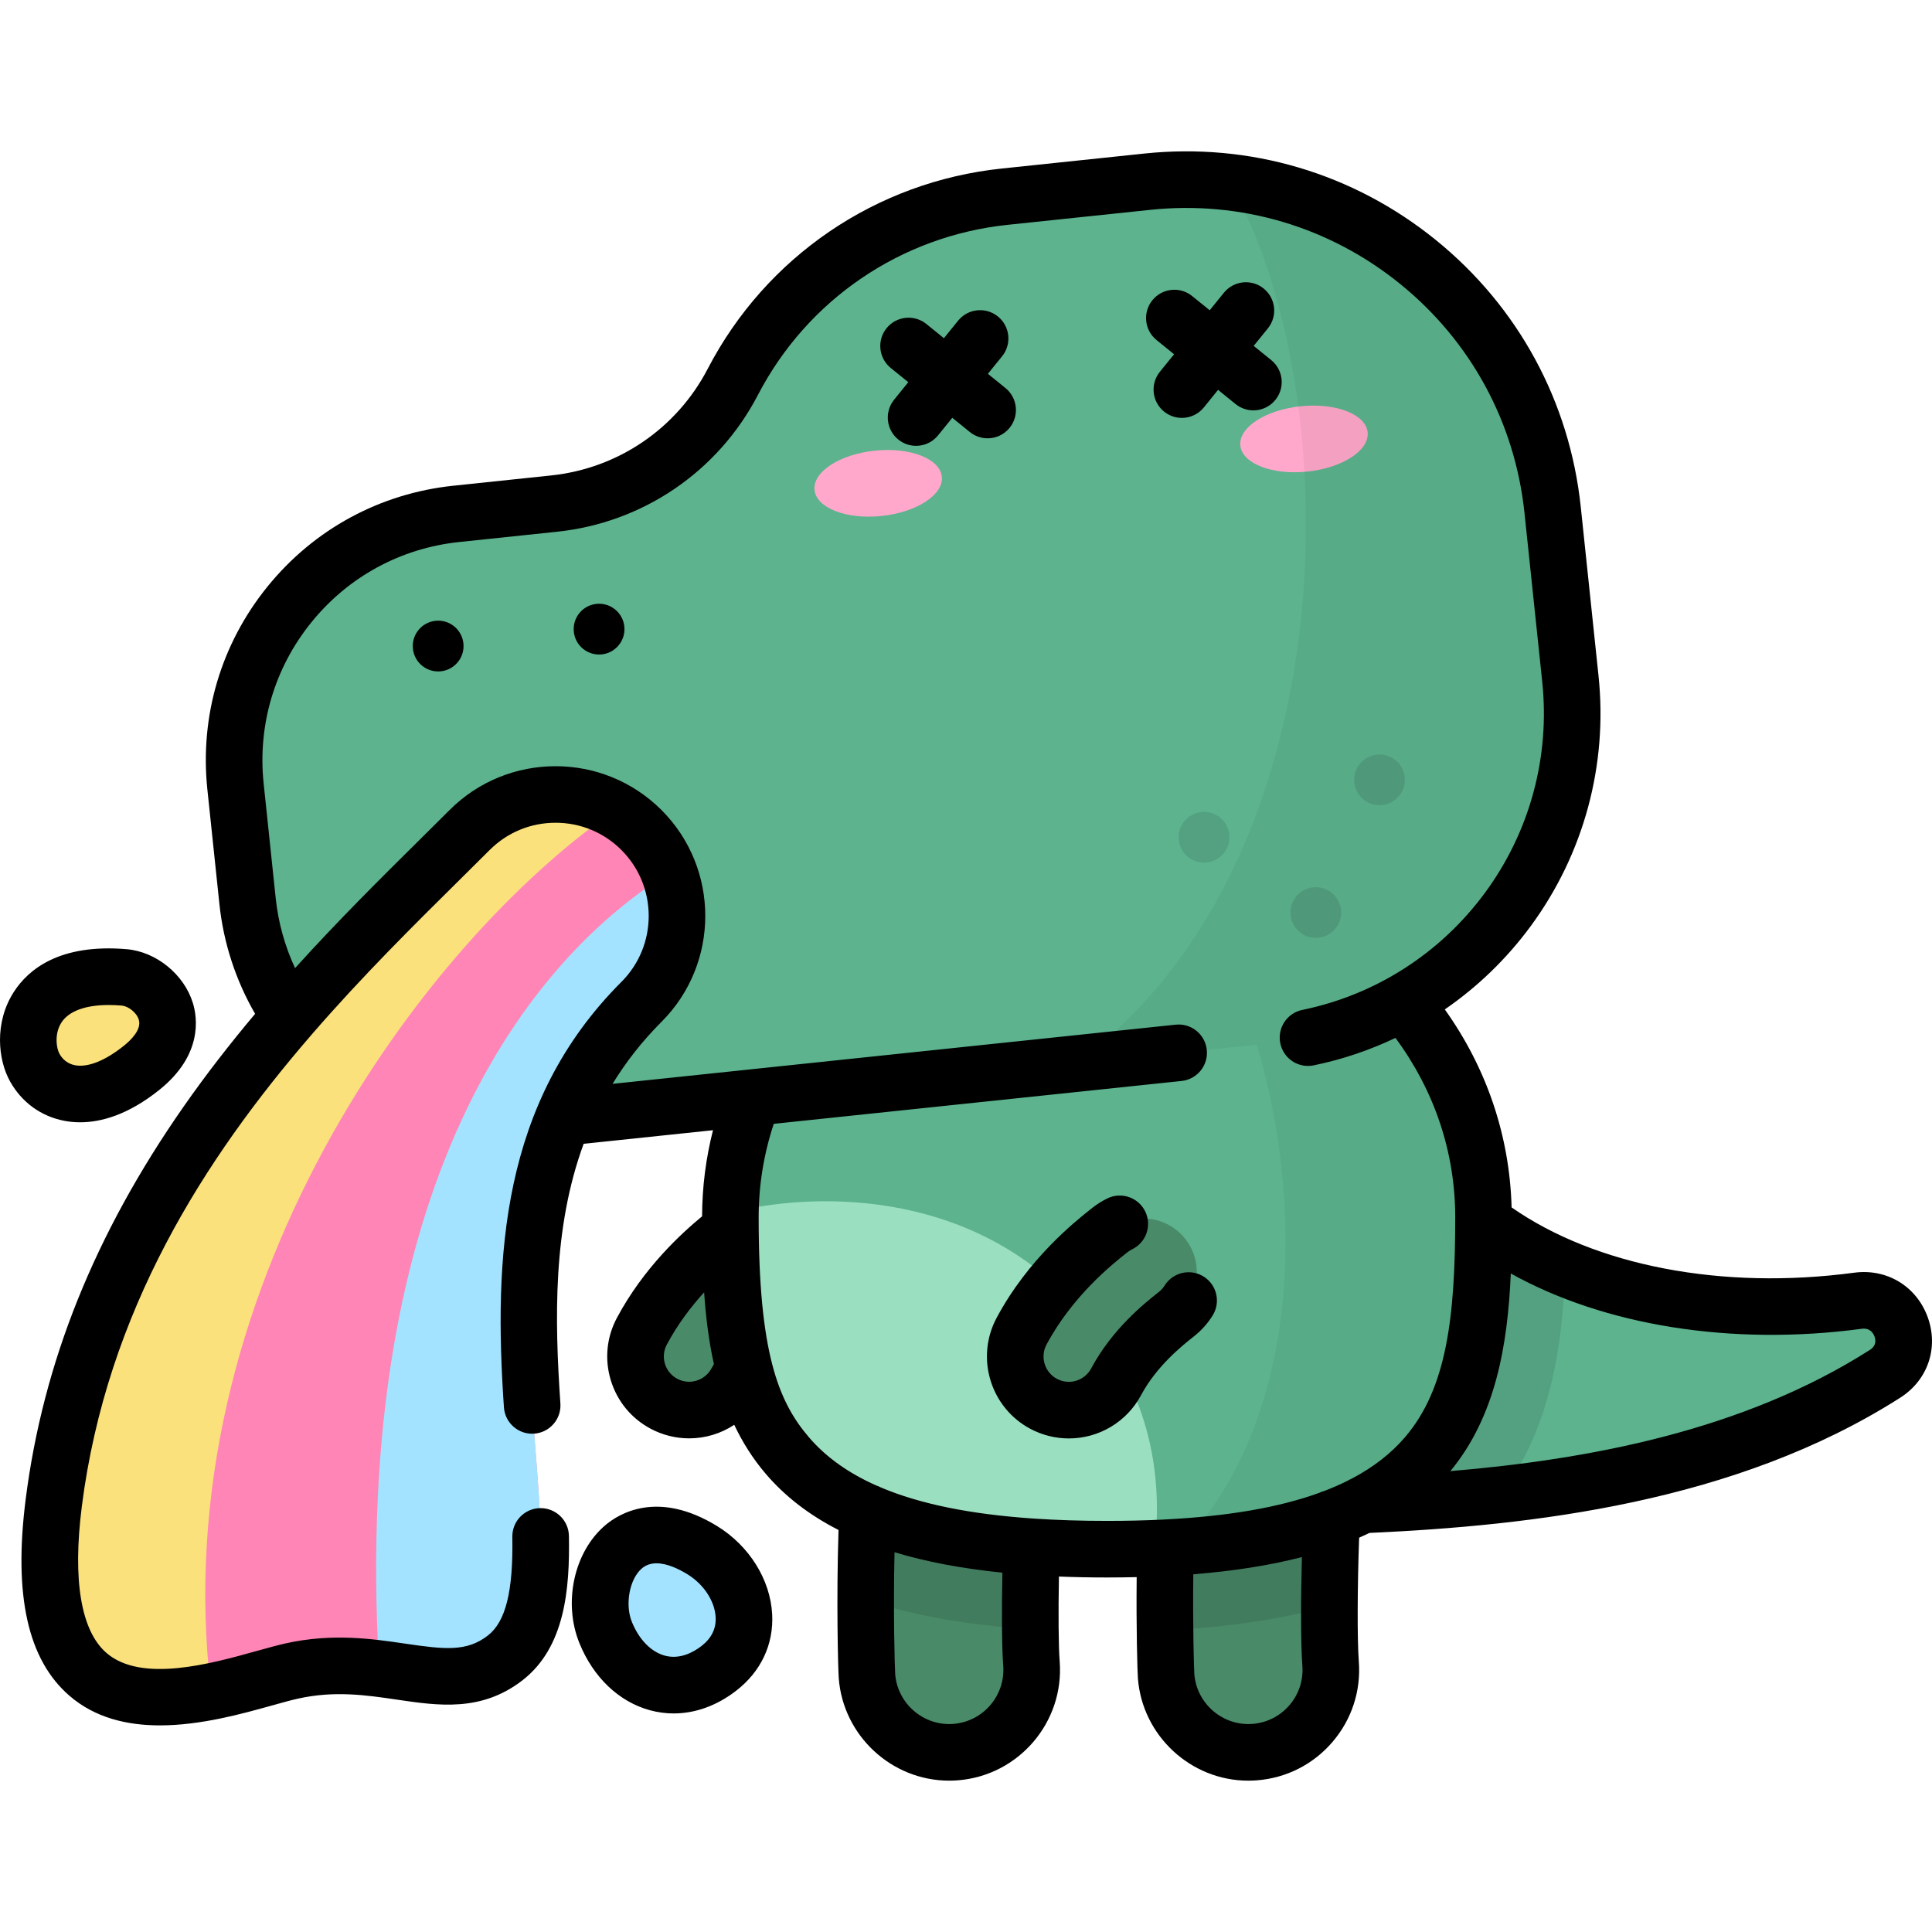 <?xml version="1.0" encoding="iso-8859-1"?>
<!-- Generator: Adobe Illustrator 19.0.0, SVG Export Plug-In . SVG Version: 6.00 Build 0)  -->
<svg version="1.1" id="Capa_1" xmlns="http://www.w3.org/2000/svg" xmlns:xlink="http://www.w3.org/1999/xlink" x="0px" y="0px"
	 viewBox="0 0 512 512" style="enable-background:new 0 0 512 512;" xml:space="preserve">
<path style="fill:#498A68;" d="M182.62,373.682c5.075,0,9.985-2.725,12.543-7.514c4.876-9.122,12.694-15.313,15.637-17.643
	l0.354-0.281c6.144-4.882,7.166-13.819,2.284-19.963c-4.882-6.144-13.819-7.167-19.964-2.285l-0.316,0.25
	c-3.808,3.015-15.395,12.191-23.057,26.527c-3.699,6.921-1.088,15.529,5.833,19.228C178.069,373.142,180.36,373.682,182.62,373.682z
	"/>
<path style="fill:#5CB38E;" d="M301.117,399.717c66.304,0,142.608,0,198.469-35.663c9.559-6.103,4.031-20.843-7.211-19.342
	c-44.236,5.905-81.394-5.355-102.582-23.595L301.117,399.717z"/>
<path style="opacity:0.1;enable-background:new    ;" d="M414.803,336.164c-0.739,21.175-3.989,42.311-17.042,59.885
	c-32.322,3.668-65.581,3.668-96.644,3.668l88.675-78.601C396.584,326.964,405.024,332.087,414.803,336.164z"/>
<g>
	<path style="fill:#498A68;" d="M309.029,444.209c-0.269-3.499-1.67-59.427,4.221-73.891c4.556-11.18,17.311-16.551,28.491-11.997
		c10.723,4.368,16.102,16.281,12.505,27.113c-1.567,8.067-2.468,44.5-1.628,55.425c0.925,12.037-8.083,22.545-20.119,23.47
		c-0.57,0.044-1.137,0.065-1.699,0.065C319.489,464.394,309.91,455.676,309.029,444.209z M353.737,386.812
		c0.003-0.009,0.006-0.017,0.01-0.025C353.744,386.795,353.741,386.804,353.737,386.812z"/>
	<path style="fill:#498A68;" d="M229.755,444.211c-0.269-3.499-1.674-59.427,4.222-73.896c4.558-11.18,17.318-16.55,28.492-11.993
		c10.723,4.37,16.101,16.283,12.503,27.114c-1.568,8.072-2.469,44.499-1.628,55.421c0.926,12.037-8.081,22.546-20.117,23.472
		c-0.571,0.044-1.139,0.066-1.701,0.066C240.215,464.394,230.637,455.677,229.755,444.211z M274.463,386.815
		c0.003-0.008,0.006-0.017,0.01-0.025C274.469,386.799,274.466,386.807,274.463,386.815z"/>
</g>
<path style="opacity:0.1;enable-background:new    ;" d="M229.417,423.953c0.017-18.581,0.819-44.456,4.56-53.637
	c4.558-11.18,17.318-16.55,28.492-11.993c10.723,4.37,16.101,16.283,12.503,27.114c-1.257,6.473-2.085,31.168-1.93,46.335
	C256.166,430.663,241.706,428.083,229.417,423.953z"/>
<path style="opacity:0.1;enable-background:new    ;" d="M341.742,358.321c10.723,4.368,16.102,16.281,12.505,27.113
	c-1.095,5.638-1.864,25.125-1.941,40.082c-12.402,3.586-26.859,5.737-43.572,6.534c-0.202-18.166,0.194-51.115,4.518-61.731
	C317.805,359.138,330.561,353.768,341.742,358.321z"/>
<path style="fill:#5CB38E;" d="M193.553,322.594c0,51.031,6.932,87.956,99.798,87.956s99.798-36.925,99.798-87.956
	s-44.681-92.399-99.798-92.399S193.553,271.563,193.553,322.594z"/>
<path style="fill:#9BDFC1;" d="M193.553,322.594c0-0.407,0.011-0.811,0.017-1.216c20.787-5.335,62.017-6.886,90.708,23.606
	c20.908,22.22,23.934,46.197,21.691,65.32c-4.019,0.163-8.221,0.247-12.617,0.247C200.484,410.549,193.553,373.624,193.553,322.594z
	"/>
<path style="opacity:0.05;enable-background:new    ;" d="M312.297,231.864c46.055,8.196,80.852,45.697,80.852,90.729
	c0,47.252-5.954,82.406-80.561,87.352C354.011,367.902,346,281.09,312.297,231.864z"/>
<path style="fill:#5CB38E;" d="M194.208,101.197L194.208,101.197c14.255-27.412,41.311-45.841,72.038-49.071l37.77-3.97
	c53.699-5.644,101.806,33.312,107.45,87.011l4.698,44.703c5.066,48.194-29.897,91.369-78.092,96.435L137.85,297.35
	c-36.103,3.795-68.447-22.397-72.242-58.5l-3.198-30.424c-3.795-36.103,22.397-68.448,58.5-72.242l25.938-2.726
	C167.05,131.333,184.837,119.217,194.208,101.197z"/>
<g style="opacity:0.1;">
	<circle cx="365.583" cy="206.667" r="6.728"/>
	<circle cx="319.084" cy="221.877" r="6.728"/>
	<circle cx="348.704" cy="241.836" r="6.728"/>
</g>
<g>
	
		<ellipse transform="matrix(0.104 0.995 -0.995 0.104 425.24 -239.837)" style="fill:#FFA8CB;" cx="345.799" cy="116.214" rx="8.7" ry="16.958"/>
	
		<ellipse transform="matrix(-0.104 -0.995 0.995 -0.104 129.418 372.794)" style="fill:#FFA8CB;" cx="232.546" cy="128.131" rx="8.7" ry="16.958"/>
</g>
<path style="opacity:0.05;enable-background:new    ;" d="M325.87,48.297c44.335,5.272,80.733,40.595,85.596,86.869l4.698,44.703
	c5.066,48.194-29.897,91.369-78.092,96.435l-52.952,5.566C357.522,228.896,357.63,104.184,325.87,48.297z"/>
<path style="fill:#498A68;" d="M283.245,373.7c5.077,0,9.988-2.728,12.547-7.519c4.875-9.129,12.697-15.324,15.642-17.655
	l0.354-0.28c6.144-4.882,7.166-13.82,2.284-19.964c-4.882-6.144-13.819-7.167-19.964-2.285l-0.315,0.25
	c-3.811,3.018-15.408,12.2-23.07,26.55c-3.696,6.922-1.08,15.53,5.842,19.226C278.696,373.16,280.987,373.7,283.245,373.7z"/>
<path style="fill:#FF85B6;" d="M169.993,265.506c-58.643,58.642-7.599,151.854-36.156,173.887
	c-15.128,11.672-31.81-2.087-56.56,3.454c-18.744,4.197-72.202,27.579-63.036-44.559c10.795-84.953,72.088-140.194,110.214-178.32
	c12.575-12.575,32.963-12.575,45.538,0C182.567,232.543,182.567,252.931,169.993,265.506z"/>
<path style="fill:#A3E3FF;" d="M177.332,231.323c4.344,11.48,1.904,24.941-7.339,34.183
	c-58.642,58.643-7.599,151.854-36.156,173.887c-9.858,7.606-20.38,4.414-33.36,2.8C92.961,313.256,140.543,254.045,177.332,231.323z
	"/>
<path style="fill:#FAE17C;" d="M124.454,219.968c10.456-10.456,26.31-12.209,38.586-5.277
	C112.334,249.526,43.164,342.485,55.95,448.277c-22.093,4.401-48.353,2.303-41.709-49.988
	C25.035,313.335,86.328,258.094,124.454,219.968z"/>
<path style="fill:#A3E3FF;" d="M186.062,410.78c11.313,6.909,15.979,22.511,4.355,31.415c-11.624,8.904-24.626,3.495-29.922-9.576
	C155.198,419.55,164.777,397.782,186.062,410.78z"/>
<path style="fill:#FAE17C;" d="M32.912,259.015c8.513,0.717,18.464,12.827,4.685,23.913c-13.779,11.086-24.251,7.378-28.385,0
	C5.079,275.549,6.733,256.81,32.912,259.015z"/>
<path d="M510.852,349.033c-2.992-8.185-10.818-12.908-19.47-11.755c-34.966,4.668-68.558-1.794-90.791-17.303
	c-0.514-18.92-6.569-36.863-17.702-52.468c8.658-5.965,16.357-13.367,22.723-22.013c14.103-19.153,20.499-42.737,18.012-66.409
	l-4.699-44.703c-2.939-27.964-16.592-53.109-38.442-70.804c-21.852-17.695-49.277-25.82-77.25-22.883l-37.77,3.97
	c-33.323,3.502-62.448,23.342-77.908,53.07c-8.232,15.831-23.742,26.396-41.488,28.262l-25.938,2.726
	c-19.453,2.044-36.945,11.542-49.256,26.745c-12.311,15.202-17.964,34.287-15.919,53.74l3.197,30.424
	c1.078,10.249,4.328,20.179,9.458,29.044c-6.514,7.747-12.922,15.949-18.984,24.637C25.091,327.042,11.409,361.07,6.802,397.342
	c-3.237,25.481,0.562,42.51,11.614,52.059c6.817,5.891,15.341,7.843,23.968,7.843c10.789,0,21.738-3.054,29.703-5.276
	c2.675-0.746,4.984-1.39,6.83-1.803c9.742-2.181,18.15-0.941,26.282,0.256c10.989,1.619,22.354,3.294,33.22-5.091
	c11.327-8.74,12.601-24.263,12.352-38.295c-0.073-4.142-3.492-7.427-7.632-7.366c-4.142,0.074-7.439,3.49-7.366,7.632
	c0.256,14.413-1.755,22.479-6.517,26.154c-5.563,4.293-11.326,3.682-21.872,2.127c-8.595-1.267-19.293-2.842-31.745-0.054
	c-2.224,0.498-4.707,1.19-7.582,1.993c-12.178,3.397-30.579,8.529-39.835,0.531c-6.763-5.844-9.024-19.267-6.54-38.819
	c6.589-51.859,32.617-92.262,60.561-124.649c0.221-0.226,0.426-0.463,0.614-0.71c13.145-15.165,26.685-28.567,38.799-40.557
	c2.792-2.764,5.501-5.445,8.103-8.046c4.665-4.665,10.868-7.234,17.466-7.234c6.598,0,12.801,2.569,17.466,7.234
	c9.631,9.631,9.631,25.301,0,34.932c-31.968,31.967-33.861,73.089-31.145,112.765c0.282,4.132,3.875,7.254,7.994,6.97
	c4.133-0.283,7.254-3.862,6.971-7.995c-1.522-22.233-2.041-46.509,6.163-68.821l34.279-3.603c-1.891,7.441-2.871,15.075-2.891,22.82
	c-5.408,4.461-15.454,13.583-22.57,26.899c-2.734,5.114-3.313,10.987-1.629,16.536c1.684,5.548,5.427,10.109,10.541,12.843
	c3.141,1.678,6.675,2.565,10.22,2.565c4.341,0,8.474-1.293,11.958-3.59c2.183,4.618,4.919,8.977,8.348,12.989
	c5.095,5.962,11.484,10.907,19.289,14.883c-0.591,17.96-0.143,36.643,0.062,39.323c1.17,15.2,14.018,27.107,29.249,27.107
	c0.756,0,1.523-0.029,2.278-0.087c16.14-1.243,28.261-15.385,27.019-31.525c-0.314-4.083-0.38-12.757-0.198-22.478
	c4.089,0.163,8.328,0.246,12.727,0.246c2.685,0,5.305-0.033,7.874-0.093c-0.14,13.671,0.192,25.07,0.327,26.828
	c1.167,15.203,14.016,27.111,29.248,27.111c0.751,0,1.515-0.029,2.274-0.087c7.818-0.601,14.936-4.211,20.039-10.165
	c5.104-5.954,7.584-13.54,6.982-21.357c-0.436-5.681-0.387-19.662,0.082-32.78c0.934-0.408,1.844-0.831,2.742-1.263
	c42.744-1.953,96.953-7.935,140.703-35.866C510.912,365.72,513.817,357.144,510.852,349.033z M188.548,362.635
	c-1.169,2.188-3.44,3.547-5.928,3.547c-1.104,0-2.163-0.267-3.149-0.794c-1.58-0.845-2.737-2.254-3.258-3.969
	c-0.52-1.714-0.341-3.529,0.504-5.11c2.906-5.437,6.467-10.067,9.884-13.829c0.441,6.478,1.224,12.866,2.593,19.015
	C188.976,361.876,188.749,362.258,188.548,362.635z M252.652,456.851c-7.932,0.617-14.819-5.409-15.42-13.211
	c-0.123-1.669-0.529-16.318-0.176-32.285c8.337,2.529,17.836,4.325,28.587,5.415c-0.187,9.439-0.18,19.43,0.224,24.663
	C266.473,449.326,260.546,456.243,252.652,456.851z M341.726,451.88c-2.497,2.912-5.978,4.678-9.797,4.971
	c-7.912,0.616-14.822-5.407-15.422-13.214c-0.088-1.194-0.436-12.582-0.273-26.437c10.749-0.855,20.314-2.366,28.78-4.556
	c-0.294,11.12-0.323,22.925,0.127,28.79C345.435,445.258,344.222,448.968,341.726,451.88z M358.128,391.903
	c-0.374,0.155-0.734,0.336-1.075,0.547c-1.907,0.951-3.927,1.835-6.062,2.655c-0.501,0.13-0.982,0.31-1.437,0.535
	c-10.71,3.874-24.209,6.189-40.837,7.036c-0.212,0.004-0.422,0.013-0.629,0.035c-4.666,0.226-9.575,0.339-14.737,0.339
	c-6.83,0-13.208-0.201-19.174-0.598c-0.207-0.024-0.415-0.045-0.627-0.051c-0.03-0.001-0.058,0.002-0.088,0.002
	c-16.461-1.147-29.666-3.845-39.98-8.195c-0.412-0.225-0.848-0.412-1.304-0.557c-7.491-3.341-13.392-7.598-17.851-12.816
	c-8.195-9.59-13.275-22.678-13.275-58.242c0-8.462,1.354-16.771,4.004-24.767l108.082-11.36c4.119-0.433,7.107-4.123,6.675-8.243
	c-0.433-4.119-4.119-7.108-8.243-6.675l-112.876,11.864h-0.001l-36.357,3.821c3.496-5.716,7.755-11.221,12.961-16.426
	c15.479-15.479,15.479-40.665,0-56.144c-15.48-15.48-40.665-15.48-56.146,0c-2.583,2.583-5.273,5.246-8.047,7.991
	c-10.078,9.974-21.466,21.258-32.91,33.906c-2.702-5.813-4.451-12.075-5.126-18.497l-3.197-30.424
	c-1.626-15.469,2.869-30.645,12.658-42.732c9.789-12.088,23.699-19.641,39.167-21.267l25.939-2.726
	c22.768-2.393,42.666-15.949,53.228-36.258c13.13-25.249,37.865-42.098,66.168-45.073l37.77-3.97
	c23.984-2.521,47.504,4.449,66.241,19.622c18.738,15.174,30.445,36.735,32.965,60.715l4.699,44.703
	c2.096,19.944-3.292,39.812-15.173,55.947c-11.804,16.031-28.993,27.053-48.402,31.033c-4.058,0.833-6.673,4.797-5.84,8.855
	c0.728,3.549,3.852,5.995,7.339,5.994c0.499,0,1.007-0.05,1.515-0.154c7.553-1.55,14.815-4.012,21.669-7.27
	c10.37,14.044,15.836,30.356,15.836,47.536c0,26.367-2.221,45.307-13.275,58.242C368.657,385.184,363.933,388.863,358.128,391.903z
	 M495.549,357.732c-33.69,21.51-74.84,29.088-111.181,32.126c11.921-14.433,15.177-33.187,16.009-52.373
	c24.812,13.811,58.459,19.27,92.989,14.66c2.208-0.293,3.073,1.15,3.397,2.037C497.139,355.208,497.233,356.657,495.549,357.732z
	 M189.971,404.38c-15.636-9.547-25.887-3.303-29.569-0.177c-8.278,7.027-11.227,20.456-6.857,31.233
	c3.678,9.075,10.49,15.562,18.688,17.795c2.08,0.567,4.189,0.847,6.3,0.847c5.668,0,11.343-2.02,16.446-5.93
	c6.648-5.093,10.077-12.323,9.652-20.358C204.144,418.575,198.527,409.605,189.971,404.38z M185.857,436.241
	c-2.267,1.736-5.788,3.579-9.681,2.519c-3.645-0.993-6.826-4.258-8.73-8.958c-1.879-4.635-0.61-11.387,2.662-14.165
	c1.129-0.958,2.468-1.342,3.888-1.342c2.721,0,5.741,1.409,8.157,2.885c4.329,2.643,7.273,7.119,7.499,11.4
	C189.811,431.613,188.535,434.19,185.857,436.241z M16.992,297.018c1.25,0.242,2.671,0.401,4.247,0.401
	c5.403,0,12.631-1.867,21.059-8.647c11.473-9.23,9.994-19.111,8.826-22.93c-2.331-7.625-9.726-13.639-17.583-14.3
	c-17.707-1.494-26.018,5.335-29.872,11.324c-5.251,8.156-4.199,18.018-0.999,23.728C5.77,292.127,10.856,295.829,16.992,297.018z
	 M16.28,270.986c1.956-3.039,6.356-4.649,12.556-4.649c1.094,0,2.244,0.05,3.447,0.151c1.625,0.137,3.894,1.765,4.497,3.739
	c0.797,2.606-2.092,5.415-3.885,6.857c-4.998,4.021-9.637,5.872-13.051,5.208c-2.218-0.429-3.448-1.884-4.09-3.03
	C14.975,277.87,14.329,274.015,16.28,270.986z M266.45,102.829l-4.646-3.763l3.763-4.646c2.606-3.219,2.109-7.941-1.109-10.548
	c-3.22-2.607-7.942-2.109-10.549,1.109l-3.762,4.646l-4.646-3.762c-3.22-2.607-7.943-2.109-10.548,1.109
	c-2.607,3.219-2.111,7.941,1.108,10.548l4.646,3.762l-3.763,4.647c-2.606,3.219-2.109,7.941,1.109,10.548
	c1.389,1.125,3.058,1.672,4.715,1.672c2.186,0,4.352-0.951,5.834-2.781l3.763-4.647l4.647,3.763
	c1.389,1.125,3.058,1.672,4.715,1.672c2.186,0,4.352-0.95,5.833-2.781C270.166,110.158,269.669,105.435,266.45,102.829z
	 M336.886,95.425l-4.646-3.762l3.763-4.647c2.607-3.219,2.109-7.941-1.109-10.548c-3.219-2.607-7.941-2.108-10.549,1.109
	l-3.762,4.646l-4.647-3.763c-3.219-2.607-7.942-2.109-10.548,1.109c-2.607,3.219-2.111,7.941,1.108,10.548l4.647,3.763l-3.763,4.647
	c-2.607,3.219-2.109,7.941,1.109,10.548c1.389,1.125,3.058,1.672,4.715,1.672c2.186,0,4.352-0.951,5.834-2.781l3.762-4.646
	l4.646,3.762c1.389,1.124,3.058,1.672,4.715,1.672c2.186,0,4.352-0.95,5.833-2.781C340.602,102.755,340.105,98.032,336.886,95.425z
	 M318.973,338.297c-3.51-2.194-8.138-1.129-10.335,2.383c-0.402,0.644-0.913,1.214-1.503,1.683l-0.358,0.283
	c-3.279,2.596-11.99,9.492-17.603,20.003c-1.17,2.191-3.442,3.552-5.931,3.552c-1.103,0-2.161-0.267-3.146-0.793
	c-3.264-1.743-4.501-5.815-2.759-9.078c6.926-12.972,17.602-21.425,21.121-24.212l0.311-0.247c0.394-0.313,0.816-0.579,1.257-0.793
	c3.728-1.808,5.282-6.295,3.475-10.021c-1.809-3.727-6.297-5.282-10.022-3.474c-1.428,0.692-2.786,1.547-4.041,2.544l-0.304,0.241
	c-4.113,3.257-16.632,13.17-25.03,28.897c-5.638,10.559-1.634,23.736,8.926,29.374c3.138,1.675,6.669,2.561,10.212,2.561
	c8.037,0,15.38-4.401,19.163-11.487c4.141-7.755,11.071-13.242,13.677-15.304l0.368-0.291c1.944-1.544,3.595-3.391,4.905-5.486
	C323.553,345.12,322.486,340.492,318.973,338.297z M115.413,164.519c-3.696,0.388-6.377,3.699-5.988,7.395
	c0.388,3.696,3.699,6.377,7.395,5.988c3.696-0.389,6.377-3.699,5.988-7.395C122.42,166.811,119.109,164.13,115.413,164.519z
	 M158.058,160.036c-3.696,0.388-6.377,3.699-5.988,7.395c0.388,3.696,3.699,6.377,7.395,5.988c3.696-0.388,6.377-3.699,5.988-7.395
	C165.064,162.329,161.753,159.648,158.058,160.036z"/>
<g>
</g>
<g>
</g>
<g>
</g>
<g>
</g>
<g>
</g>
<g>
</g>
<g>
</g>
<g>
</g>
<g>
</g>
<g>
</g>
<g>
</g>
<g>
</g>
<g>
</g>
<g>
</g>
<g>
</g>
</svg>
